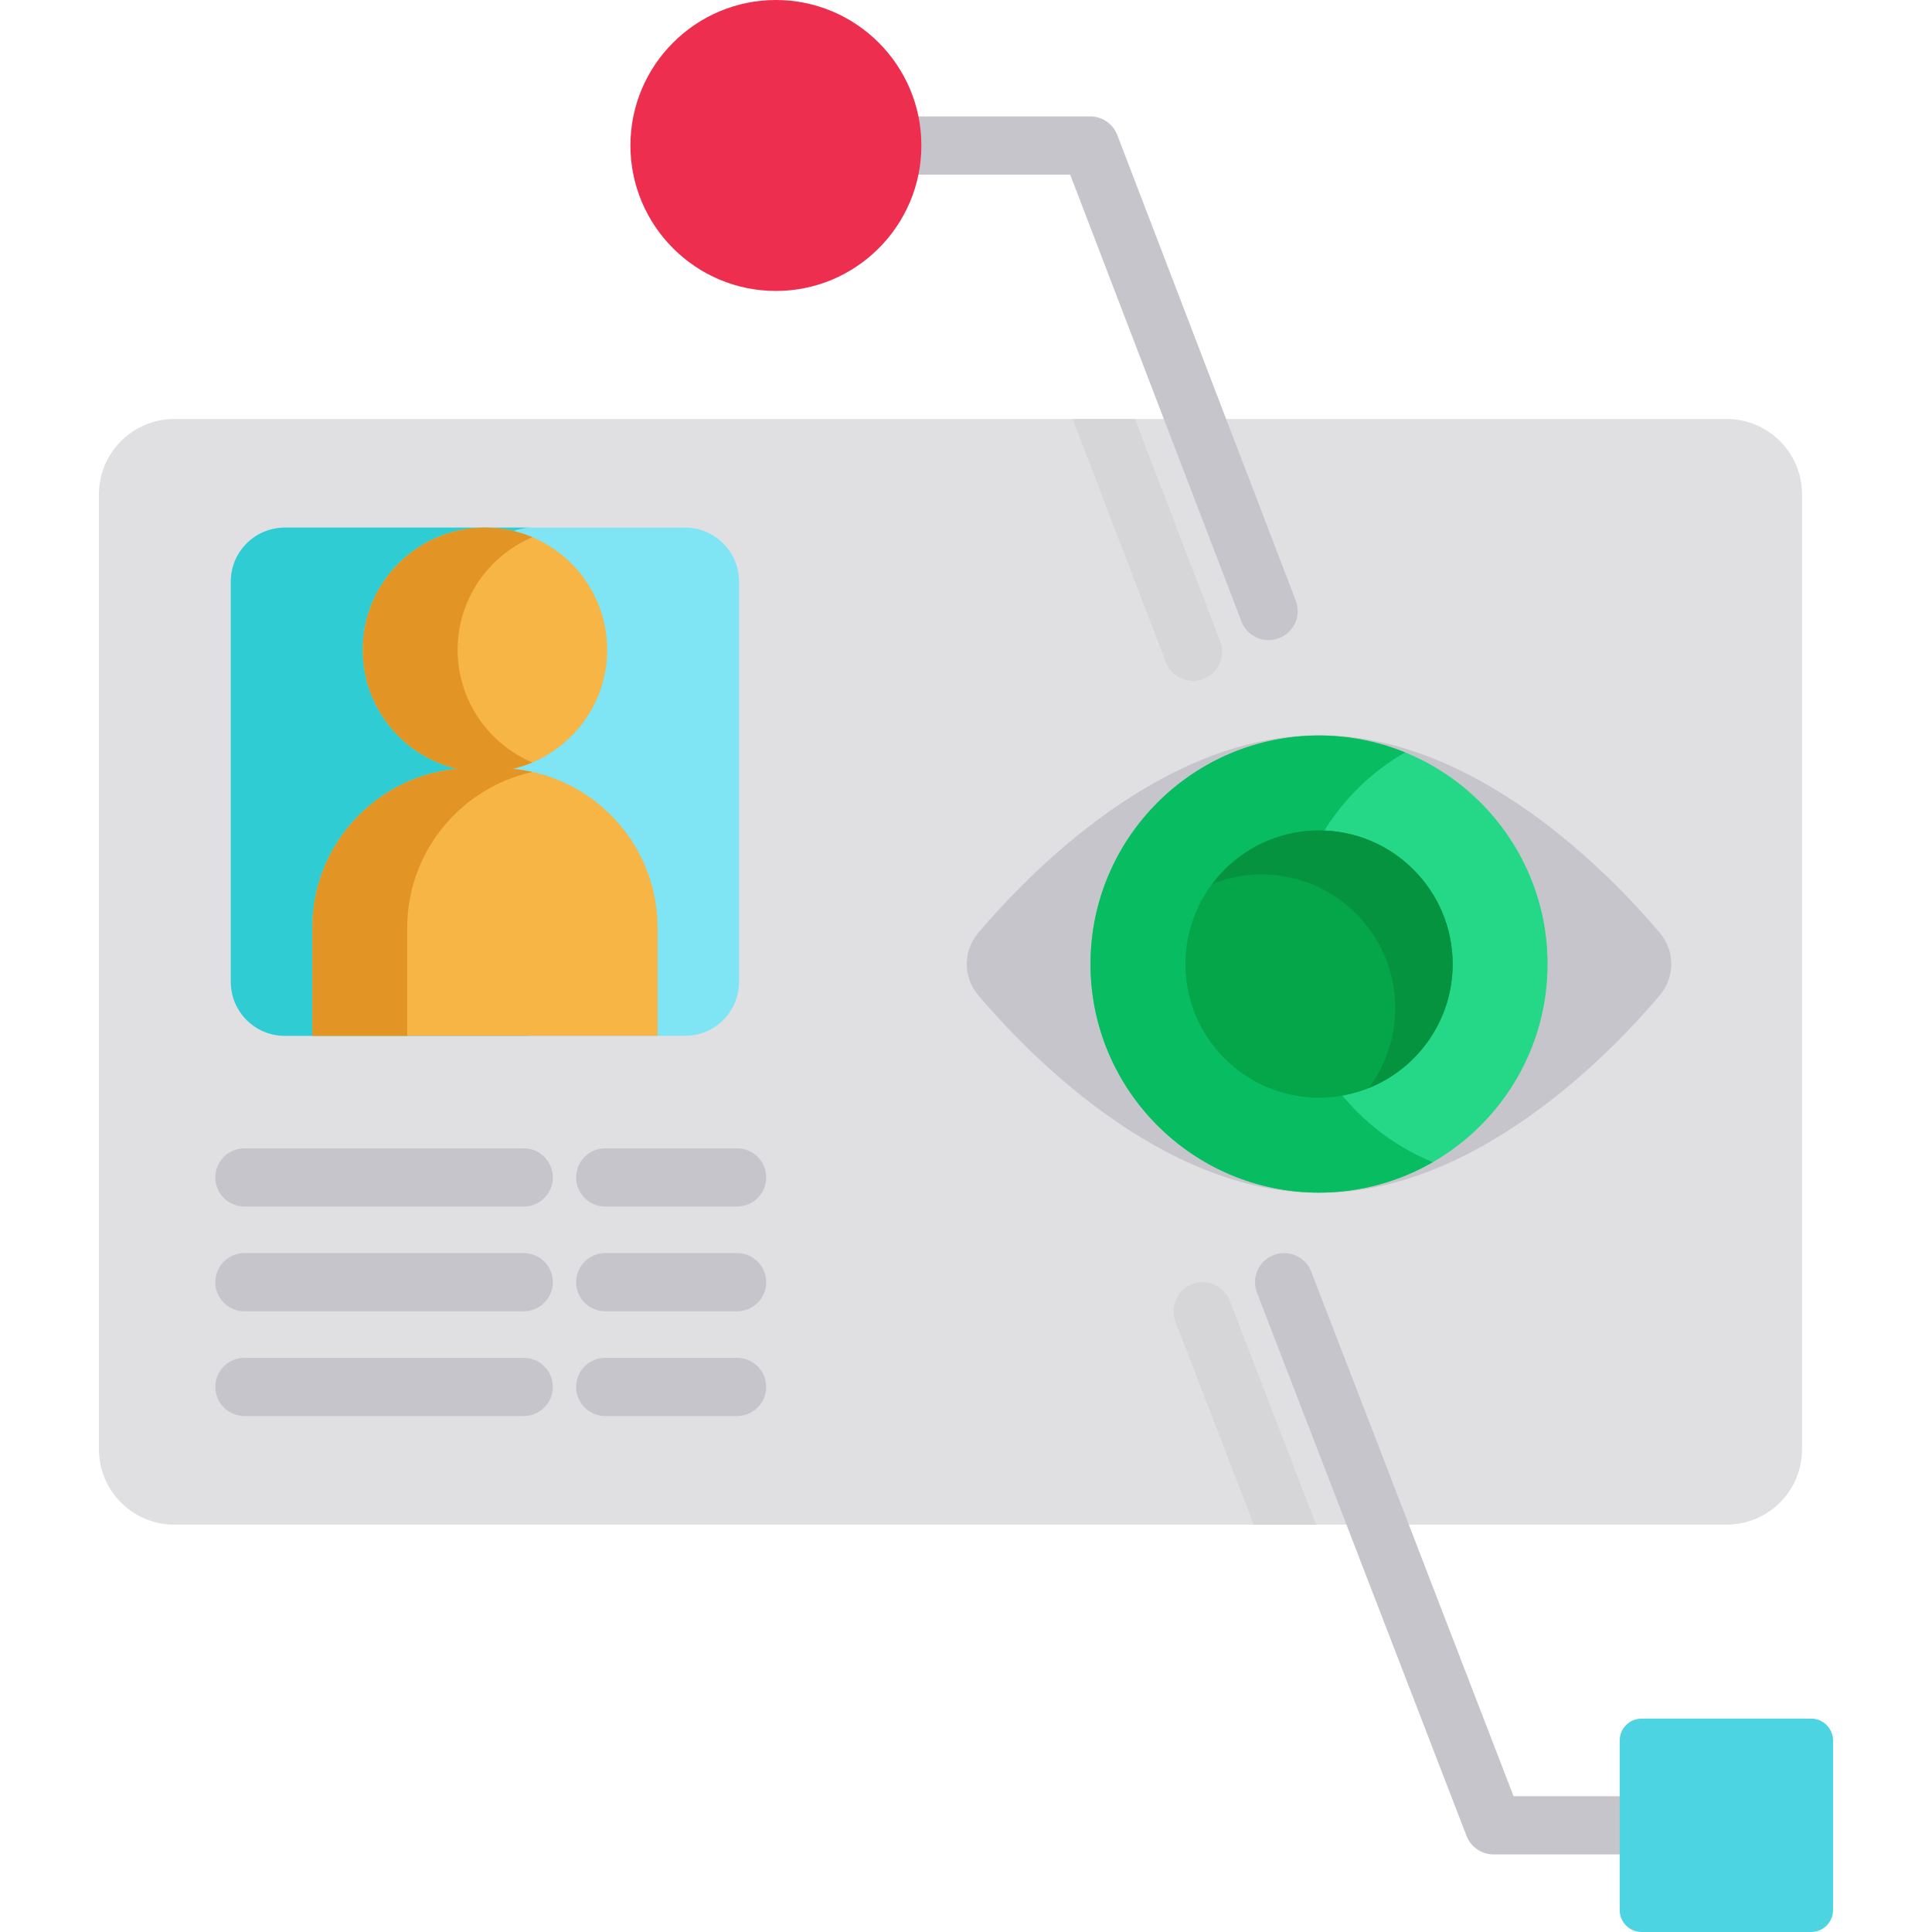 <?xml version="1.0" encoding="iso-8859-1"?>
<!-- Generator: Adobe Illustrator 19.0.0, SVG Export Plug-In . SVG Version: 6.00 Build 0)  -->
<svg version="1.1" id="Capa_1" xmlns="http://www.w3.org/2000/svg" xmlns:xlink="http://www.w3.org/1999/xlink" x="0px" y="0px"
	 viewBox="0 0 512 512" style="enable-background:new 0 0 512 512;" xml:space="preserve">
<path style="fill:#E0E0E3;" d="M46.192,404.048c-11.014,0-19.974-8.961-19.974-19.975V131.011c0-11.014,8.96-19.975,19.974-19.975
	h411.393c11.014,0,19.974,8.961,19.974,19.975v253.063c0,11.014-8.96,19.975-19.974,19.975H46.192V404.048z"/>
<path style="fill:#C7C5CC;" d="M349.559,316.145c-41.477,0-76.975-36.638-90.311-52.391c-4.055-4.791-4.055-11.745-0.001-16.535
	c13.338-15.754,48.835-52.392,90.313-52.392s76.975,36.638,90.311,52.391c4.055,4.791,4.055,11.745,0.001,16.535
	C426.534,279.507,391.036,316.145,349.559,316.145z"/>
<path style="fill:#25D887;" d="M349.559,316.048c-33.394,0-60.562-27.168-60.562-60.562s27.168-60.562,60.562-60.562
	s60.562,27.168,60.562,60.562S382.953,316.048,349.559,316.048z"/>
<path style="fill:#08BC62;" d="M341.937,251.888c0-22.424,12.26-42.026,30.42-52.494c-7.043-2.873-14.736-4.469-22.798-4.469
	c-33.394,0-60.562,27.168-60.562,60.562s27.168,60.562,60.562,60.562c10.97,0,21.258-2.947,30.143-8.068
	C357.577,298.955,341.937,277.219,341.937,251.888z"/>
<path style="fill:#05A54A;" d="M349.559,290.899c-19.528,0-35.414-15.886-35.414-35.413s15.886-35.413,35.414-35.413
	s35.414,15.886,35.414,35.413S369.087,290.899,349.559,290.899z"/>
<path style="fill:#06933F;" d="M349.559,220.073c-11.576,0-21.87,5.583-28.336,14.196c4.062-1.627,8.489-2.532,13.127-2.532
	c19.528,0,35.414,15.886,35.414,35.413c0,7.952-2.636,15.299-7.078,21.217c13.046-5.227,22.287-17.991,22.287-32.881
	C384.973,235.959,369.087,220.073,349.559,220.073z"/>
<path style="fill:#7FE4F4;" d="M75.464,274.506c-7.88,0-14.291-6.41-14.291-14.291V154.114c0-7.88,6.41-14.291,14.291-14.291
	h106.101c7.88,0,14.291,6.41,14.291,14.291v106.101c0,7.88-6.41,14.291-14.291,14.291H75.464z"/>
<path style="fill:#2FCCD3;" d="M126.786,260.215V154.114c0-7.88,6.41-14.291,14.291-14.291H75.464
	c-7.88,0-14.291,6.41-14.291,14.291v106.101c0,7.88,6.41,14.291,14.291,14.291h65.613
	C133.197,274.506,126.786,268.096,126.786,260.215z"/>
<g>
	<path style="fill:#F6B545;" d="M128.515,204.594c-17.857,0-32.386-14.528-32.386-32.386s14.528-32.386,32.386-32.386
		s32.386,14.528,32.386,32.386S146.372,204.594,128.515,204.594z"/>
	<path style="fill:#F6B545;" d="M82.764,274.506v-28.601c0-23.345,18.993-42.339,42.339-42.339h6.826
		c23.345,0,42.339,18.993,42.339,42.339v28.601H82.764z"/>
</g>
<g>
	<path style="fill:#E29524;" d="M121.279,172.209c0-13.4,8.181-24.926,19.811-29.844c-3.868-1.636-8.118-2.541-12.575-2.541
		c-17.857,0-32.386,14.528-32.386,32.386s14.528,32.386,32.386,32.386c4.457,0,8.707-0.906,12.575-2.542
		C129.459,197.134,121.279,185.609,121.279,172.209z"/>
	<path style="fill:#E29524;" d="M141.089,204.576c-2.953-0.655-6.015-1.01-9.163-1.01h-6.826c-23.344,0-42.338,18.993-42.338,42.339
		v28.601h25.15v-28.601C107.913,225.706,122.135,208.776,141.089,204.576z"/>
</g>
<g>
	<path style="fill:#C7C5CC;" d="M138.796,319.743H64.772c-4.258,0-7.711-3.451-7.711-7.711c0-4.259,3.452-7.711,7.711-7.711h74.024
		c4.258,0,7.711,3.451,7.711,7.711C146.507,316.292,143.054,319.743,138.796,319.743z"/>
	<path style="fill:#C7C5CC;" d="M195.342,319.743h-34.956c-4.258,0-7.711-3.451-7.711-7.711c0-4.259,3.452-7.711,7.711-7.711h34.956
		c4.258,0,7.711,3.451,7.711,7.711C203.053,316.292,199.6,319.743,195.342,319.743z"/>
	<path style="fill:#C7C5CC;" d="M138.796,347.502H64.772c-4.258,0-7.711-3.451-7.711-7.711c0-4.259,3.452-7.711,7.711-7.711h74.024
		c4.258,0,7.711,3.451,7.711,7.711C146.507,344.051,143.054,347.502,138.796,347.502z"/>
	<path style="fill:#C7C5CC;" d="M195.342,347.502h-34.956c-4.258,0-7.711-3.451-7.711-7.711c0-4.259,3.452-7.711,7.711-7.711h34.956
		c4.258,0,7.711,3.451,7.711,7.711C203.053,344.051,199.6,347.502,195.342,347.502z"/>
	<path style="fill:#C7C5CC;" d="M138.796,375.261H64.772c-4.258,0-7.711-3.451-7.711-7.711c0-4.259,3.452-7.711,7.711-7.711h74.024
		c4.258,0,7.711,3.451,7.711,7.711C146.507,371.81,143.054,375.261,138.796,375.261z"/>
	<path style="fill:#C7C5CC;" d="M195.342,375.261h-34.956c-4.258,0-7.711-3.451-7.711-7.711c0-4.259,3.452-7.711,7.711-7.711h34.956
		c4.258,0,7.711,3.451,7.711,7.711C203.053,371.81,199.6,375.261,195.342,375.261z"/>
	<path style="fill:#C7C5CC;" d="M443.117,491.438h-47.293c-3.188,0-6.047-1.962-7.195-4.936l-55.518-143.936
		c-1.533-3.974,0.446-8.437,4.419-9.969c3.975-1.534,8.437,0.445,9.97,4.419l53.615,139h42.003c4.258,0,7.711,3.451,7.711,7.711
		C450.828,487.986,447.375,491.438,443.117,491.438z"/>
</g>
<path style="fill:#D6D6D8;" d="M325.91,344.729c-1.533-3.974-5.995-5.953-9.97-4.419c-3.973,1.532-5.952,5.995-4.419,9.969
	l20.739,53.769h16.529L325.91,344.729z"/>
<path style="fill:#C7C5CC;" d="M336.194,169.641c-3.102,0-6.025-1.885-7.201-4.952L283.598,46.265h-59.469
	c-4.258,0-7.711-3.451-7.711-7.711s3.452-7.711,7.711-7.711H288.9c3.193,0,6.057,1.969,7.2,4.95l47.293,123.373
	c1.525,3.977-0.464,8.436-4.439,9.96C338.046,169.476,337.112,169.641,336.194,169.641z"/>
<path style="fill:#D6D6D8;" d="M308.967,175.482c1.176,3.068,4.1,4.952,7.201,4.952c0.918,0,1.851-0.165,2.758-0.513
	c3.977-1.524,5.964-5.983,4.439-9.96l-22.588-58.925h-16.516L308.967,175.482z"/>
<path style="fill:#4DD4E2;" d="M429.237,506.186v-44.917c0-3.211,2.603-5.814,5.814-5.814h44.917c3.211,0,5.814,2.603,5.814,5.814
	v44.917c0,3.211-2.603,5.814-5.814,5.814h-44.917C431.841,512,429.237,509.397,429.237,506.186z"/>
<path style="fill:#ED2E4E;" d="M205.623,77.108c-21.259,0-38.554-17.295-38.554-38.554S184.364,0,205.623,0
	s38.554,17.295,38.554,38.554S226.882,77.108,205.623,77.108z"/>
<g>
</g>
<g>
</g>
<g>
</g>
<g>
</g>
<g>
</g>
<g>
</g>
<g>
</g>
<g>
</g>
<g>
</g>
<g>
</g>
<g>
</g>
<g>
</g>
<g>
</g>
<g>
</g>
<g>
</g>
</svg>
